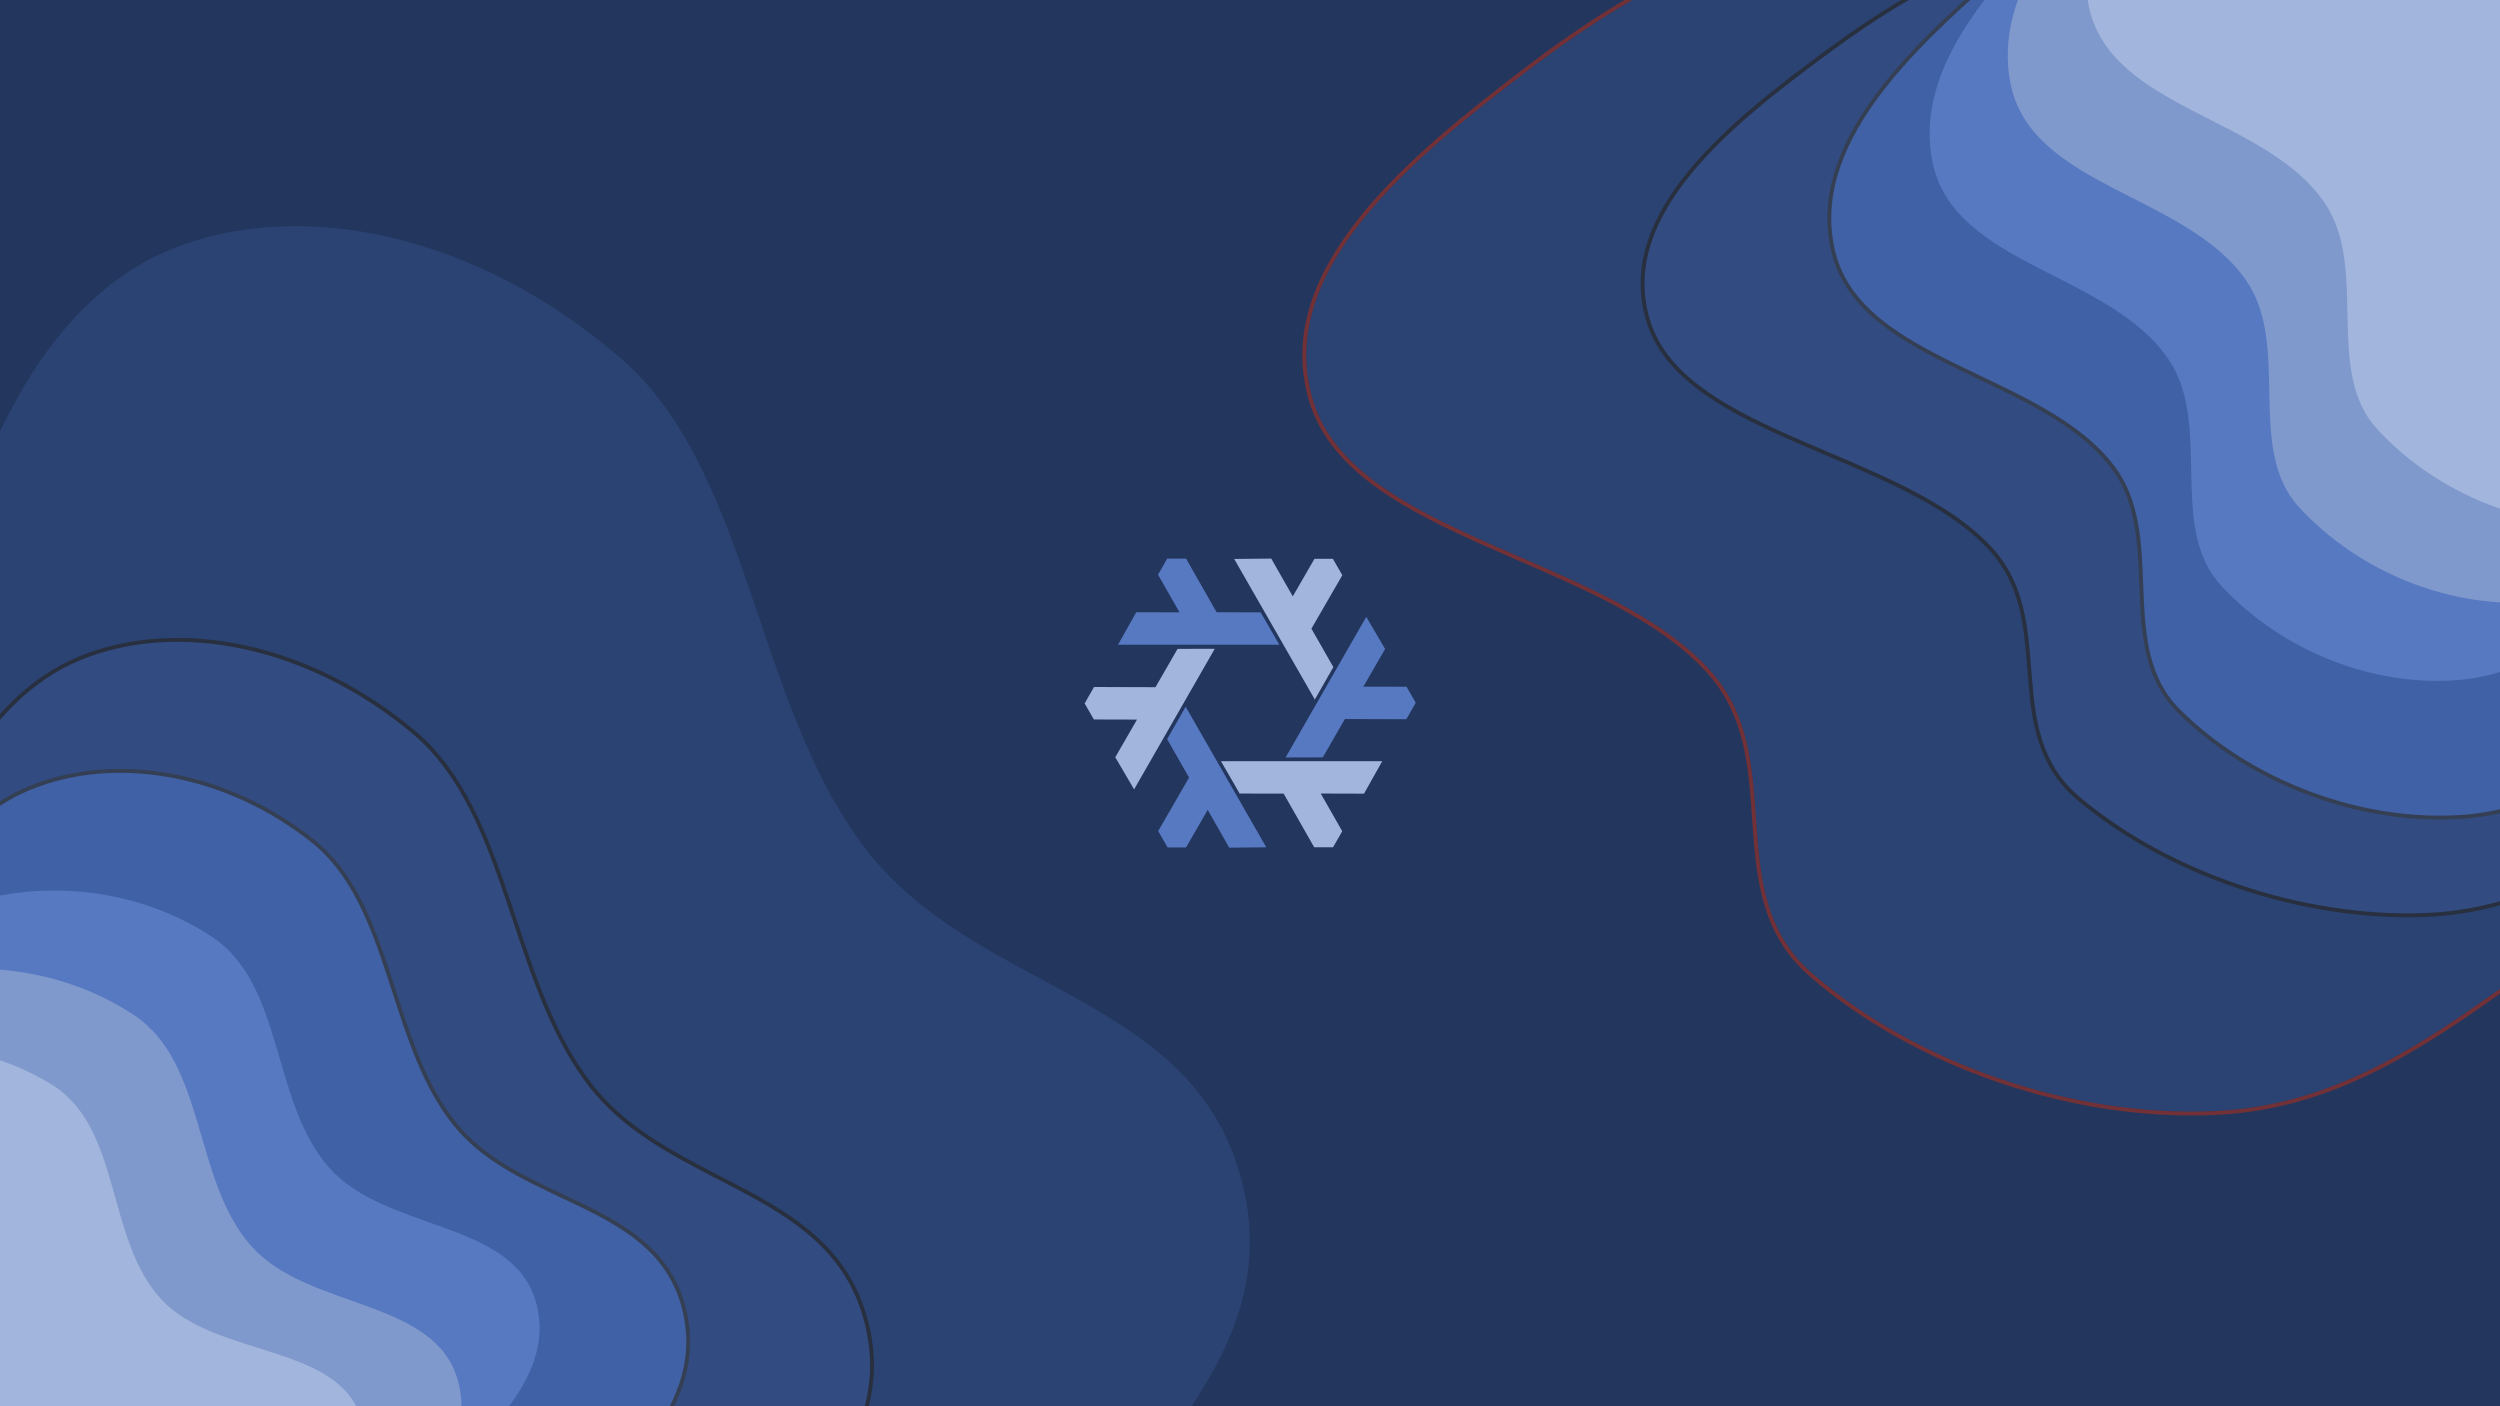 <svg width="1920" height="1080" viewBox="0 0 1920 1080" fill="none" xmlns="http://www.w3.org/2000/svg">
<g clip-path="url(#clip0_2047_1329)" filter="url(#filter0_b_2047_1329)">
<rect width="1920" height="1080" fill="#23365D"/>
<g filter="url(#filter1_f_2047_1329)">
<path fill-rule="evenodd" clip-rule="evenodd" d="M1008.52 308.019C977.913 208.197 1085.34 121.308 1173.07 54.369C1260.71 -12.507 1371.55 -73.65 1497.91 -65.412C1618.67 -57.539 1701.72 37.49 1803.85 95.494C1891.42 145.228 1987.75 181.051 2052.6 249.618C2128.71 330.103 2217.73 421.55 2202.12 516.629C2186.49 611.815 2064.56 660.641 1975.23 720.701C1891.81 776.793 1813.91 848.172 1701.36 853.311C1590.35 858.379 1470.34 816.004 1391.54 747.352C1321.03 685.921 1374.27 584.754 1314.79 516.522C1236.35 426.553 1040.53 412.388 1008.52 308.019Z" fill="#2B4373"/>
<path d="M1172.16 53.177C1128.31 86.634 1079.38 125.194 1045.25 167.927C1011.11 210.667 991.574 257.861 1007.09 308.459C1015.22 334.975 1033.74 355.672 1057.97 373.192C1082.19 390.703 1112.25 405.123 1143.64 419.042C1151.19 422.392 1158.82 425.712 1166.46 429.04C1190.64 439.561 1214.99 450.157 1237.65 461.994C1267.47 477.57 1294.23 495.222 1313.66 517.508C1341.64 549.609 1344.38 589.091 1347.13 628.786C1347.26 630.721 1347.4 632.657 1347.53 634.593C1350.47 676.059 1354.79 717.319 1390.56 748.483C1469.65 817.393 1590.04 859.895 1701.43 854.809C1758.02 852.225 1805.87 832.984 1849.97 807.411C1878.65 790.782 1905.83 771.41 1932.8 752.198C1947.22 741.92 1961.58 731.688 1976.07 721.946C1995.55 708.851 2016.58 696.29 2037.76 683.641C2040.82 681.813 2043.88 679.983 2046.94 678.149C2071.18 663.639 2095.33 648.901 2117.19 633.051C2160.88 601.379 2195.68 565.071 2203.6 516.872C2211.5 468.783 2192.91 421.754 2163 376.82C2134.48 333.954 2095.5 292.775 2058.96 254.166C2057.2 252.301 2055.44 250.441 2053.69 248.588C2021.1 214.136 1980.65 187.95 1937.47 164.18C1917.91 153.415 1897.77 143.134 1877.54 132.807C1875.44 131.732 1873.33 130.656 1871.22 129.58C1848.87 118.156 1826.45 106.605 1804.59 94.19C1779.13 79.729 1754.84 62.952 1730.82 45.769C1725.3 41.822 1719.79 37.852 1714.28 33.884C1695.85 20.593 1677.44 7.324 1658.69 -5.011C1609.98 -37.057 1558.77 -62.947 1498.01 -66.908C1371.11 -75.182 1259.89 -13.772 1172.16 53.177Z" stroke="#723137" stroke-width="3"/>
</g>
<g filter="url(#filter2_f_2047_1329)">
<path fill-rule="evenodd" clip-rule="evenodd" d="M678.522 1337.59C612.813 1358.69 536.736 1338.51 461.106 1308.08C386.175 1277.93 317.767 1224.58 248.437 1164.55C153.374 1082.23 38.776 1019.72 -16.47 894.545C-76.694 758.097 -76.112 610.026 -50.29 487.731C-22.588 356.531 30.743 232.141 132.028 191.242C231.768 150.967 367.054 180.309 476.581 274.981C576.461 361.315 579.144 539.858 664.371 651.386C747.335 759.953 907.002 762.72 950.003 894.501C991.536 1021.78 891.528 1101.02 839.041 1186.69C797.236 1254.92 748.728 1315.04 678.522 1337.59Z" fill="#2B4373"/>
</g>
<path d="M294.204 1313.54C349.977 1334.79 406.602 1348.81 456.071 1332.65C508.884 1315.41 545.717 1270.95 577.455 1221.05C586.476 1206.86 597.315 1192.89 608.382 1178.62C609.467 1177.22 610.555 1175.81 611.644 1174.41C623.809 1158.69 636.046 1142.58 646.118 1125.54C666.293 1091.4 677.845 1053.4 662.946 1006.99C647.502 958.874 609.79 934.803 568.824 913.114C563.396 910.24 557.913 907.408 552.415 904.569C516.279 885.907 479.488 866.906 453.509 833.438C425.748 797.675 410.458 751.93 395.297 706.573C393.631 701.589 391.967 696.609 390.288 691.648C373.381 641.697 354.963 593.6 318.029 562.552C237.509 494.863 136.947 474.802 61.951 505.279C23.789 520.786 -5.523 551.412 -28.017 590.007C-50.51 628.6 -66.243 675.253 -77.219 722.995C-97.695 812.055 -99.713 919.659 -56.333 1018.24C-36.386 1063.56 -5.217 1097.28 29.603 1126.96C47.008 1141.8 65.345 1155.65 83.652 1169.43L85.106 1170.52C102.938 1183.94 120.716 1197.32 137.621 1211.56C188.4 1254.32 238.718 1292.39 294.204 1313.54Z" fill="#324B80" stroke="#282F3E" stroke-width="3"/>
<path d="M1406.11 37.777C1368.83 65.162 1327.19 96.753 1298.23 131.877C1269.26 167.009 1252.74 205.972 1266.31 247.959C1273.42 269.965 1289.4 287.182 1310.21 301.781C1331.01 316.374 1356.79 328.44 1383.67 340.093C1390.15 342.899 1396.69 345.68 1403.24 348.467C1423.95 357.278 1444.8 366.148 1464.21 376.034C1489.77 389.043 1512.7 403.74 1529.39 422.209C1553.41 448.787 1555.95 481.301 1558.5 514.095C1558.63 515.687 1558.75 517.28 1558.88 518.873C1561.61 553.121 1565.51 587.306 1596.32 613.285C1664.3 670.612 1767.42 706.335 1862.61 702.718C1942.44 699.684 2001.81 658.992 2059.9 619.171C2072.16 610.771 2084.35 602.41 2096.67 594.449C2113.24 583.745 2131.14 573.49 2149.17 563.159C2151.78 561.666 2154.38 560.172 2156.99 558.675C2177.62 546.824 2198.19 534.78 2216.79 521.805C2253.96 495.885 2283.6 466.04 2290.13 426.169C2296.64 386.399 2280.46 347.406 2254.67 310.145C2230.06 274.596 2196.53 240.389 2165.11 208.334C2163.59 206.783 2162.08 205.237 2160.57 203.697C2132.53 175.066 2097.81 153.228 2060.78 133.38C2044.01 124.39 2026.75 115.797 2009.41 107.166C2007.61 106.268 2005.8 105.37 2004 104.471C1984.84 94.924 1965.63 85.275 1946.89 74.914C1925.07 62.85 1904.24 48.88 1883.62 34.571C1878.88 31.285 1874.16 27.98 1869.43 24.676C1853.61 13.608 1837.81 2.556 1821.72 -7.725C1779.93 -34.438 1736.01 -56.094 1684.03 -59.684C1575.49 -67.181 1480.75 -17.042 1406.11 37.777Z" fill="#324B80" stroke="#282F3E" stroke-width="3"/>
<path d="M201.777 1258.22C248.854 1274.2 296.858 1284.27 339.475 1269.93C384.96 1254.62 417.454 1217.51 445.719 1176.11C453.747 1164.36 463.319 1152.72 473.099 1140.84C474.058 1139.67 475.019 1138.51 475.981 1137.34C486.729 1124.25 497.556 1110.84 506.559 1096.71C524.589 1068.42 535.404 1037.11 523.761 999.536C511.685 960.563 479.958 941.811 445.55 925.135C440.984 922.922 436.372 920.745 431.749 918.564C401.37 904.227 370.523 889.669 349.22 863.109C326.444 834.711 314.517 797.901 302.665 761.323C301.363 757.307 300.063 753.294 298.749 749.294C285.525 709.04 270.937 670.211 240.084 645.738C172.94 592.479 87.577 578.548 22.855 605.165C-42.986 632.241 -80.137 707.68 -101.114 785.861C-120.71 858.893 -125.014 946.636 -90.324 1025.96C-74.359 1062.47 -48.53 1089.22 -19.523 1112.57C-5.024 1124.25 10.293 1135.09 25.576 1145.87L26.788 1146.73C41.677 1157.23 56.512 1167.69 70.582 1178.88C112.874 1212.49 154.913 1242.31 201.777 1258.22Z" fill="#4061A5" stroke="#353F54" stroke-width="3"/>
<g filter="url(#filter3_d_2047_1329)">
<path fill-rule="evenodd" clip-rule="evenodd" d="M213.582 1230.07C171.886 1245.12 126.601 1240.04 82.278 1229.76C38.364 1219.58 0.003 1197.26 -38.474 1171.63C-91.233 1136.48 -157.294 1112.63 -182.771 1053.2C-210.543 988.417 -200.26 913.695 -176.233 850.281C-150.456 782.251 -109.423 715.936 -44.591 688.518C19.253 661.518 100.22 667.249 161.017 707.657C216.46 744.506 206.136 834.379 250.906 884.917C294.489 934.115 392.184 924.807 409.711 988.391C426.639 1049.81 360.02 1096.48 322.101 1143.2C291.9 1180.42 258.132 1213.99 213.582 1230.07Z" fill="#5779C2"/>
</g>
<g filter="url(#filter4_d_2047_1329)">
<path fill-rule="evenodd" clip-rule="evenodd" d="M153.582 1290.07C111.886 1305.12 66.601 1300.04 22.278 1289.76C-21.636 1279.58 -59.997 1257.26 -98.474 1231.63C-151.233 1196.48 -217.294 1172.63 -242.771 1113.2C-270.543 1048.42 -260.26 973.695 -236.233 910.281C-210.456 842.251 -169.423 775.936 -104.591 748.518C-40.747 721.519 40.22 727.249 101.017 767.657C156.46 804.506 146.136 894.379 190.906 944.918C234.489 994.115 332.184 984.807 349.711 1048.39C366.639 1109.81 300.02 1156.48 262.101 1203.2C231.9 1240.42 198.132 1273.99 153.582 1290.07Z" fill="#8099CC"/>
</g>
<path d="M1530.59 -17.556C1498.72 10.562 1463.1 42.958 1437.97 78.488C1412.83 114.024 1398.01 152.924 1408.14 193.969C1418.76 237.027 1459.5 260.409 1503.61 281.904C1508.94 284.502 1514.32 287.072 1519.72 289.647C1536.74 297.779 1553.87 305.959 1569.78 315.183C1590.71 327.319 1609.39 341.184 1622.77 358.943C1642.06 384.541 1643.27 416.648 1644.49 449.029C1644.55 450.592 1644.61 452.156 1644.67 453.719C1645.99 487.455 1648.28 521.152 1673.31 546.029C1728.49 600.882 1813.64 633.389 1893.29 627.15C1933.81 623.976 1968.34 607.333 2000.27 585.627C2021.03 571.515 2040.79 555.181 2060.37 538.994C2070.84 530.342 2081.26 521.731 2091.75 513.525C2105.86 502.483 2121.08 491.847 2136.41 481.13C2138.62 479.581 2140.84 478.031 2143.06 476.478C2160.6 464.186 2178.1 451.701 2193.98 438.351C2225.74 411.661 2251.25 381.349 2257.79 341.84C2264.32 302.425 2251.94 264.356 2231.44 228.202C2211.9 193.729 2184.87 160.83 2159.55 130.012C2158.33 128.52 2157.11 127.033 2155.89 125.551C2133.27 97.991 2104.88 77.343 2074.52 58.738C2060.78 50.313 2046.61 42.294 2032.39 34.245C2030.91 33.407 2029.43 32.569 2027.94 31.729C2012.22 22.824 1996.48 13.822 1981.14 4.106C1963.29 -7.202 1946.32 -20.424 1929.51 -33.996C1925.66 -37.111 1921.81 -40.246 1917.96 -43.38C1905.07 -53.883 1892.19 -64.378 1879.04 -74.101C1844.91 -99.36 1808.78 -119.613 1765.38 -121.722C1674.87 -126.12 1594.35 -73.815 1530.59 -17.556Z" fill="#4061A5" stroke="#353F54" stroke-width="3"/>
<g filter="url(#filter5_d_2047_1329)">
<path fill-rule="evenodd" clip-rule="evenodd" d="M1482.3 113.186C1466.39 37.912 1534.28 -31.303 1589.61 -84.762C1644.89 -138.171 1714.16 -187.848 1790.98 -185.047C1864.39 -182.371 1912.41 -112.197 1973.08 -70.781C2025.1 -35.269 2082.85 -10.607 2120.5 39.891C2164.69 99.165 2216.45 166.444 2204.31 239.375C2192.16 312.387 2116.47 352.977 2060.35 401.236C2007.94 446.306 1958.48 502.88 1889.71 509.9C1821.89 516.823 1749.89 487.817 1703.73 437.638C1662.43 392.738 1697.68 314.128 1663.29 263.739C1617.95 197.295 1498.94 191.889 1482.3 113.186Z" fill="#5779C2"/>
</g>
<g filter="url(#filter6_d_2047_1329)">
<path fill-rule="evenodd" clip-rule="evenodd" d="M1542.3 53.186C1526.39 -22.088 1594.28 -91.303 1649.61 -144.762C1704.89 -198.171 1774.16 -247.848 1850.98 -245.047C1924.39 -242.371 1972.41 -172.197 2033.08 -130.781C2085.1 -95.269 2142.85 -70.607 2180.5 -20.109C2224.69 39.165 2276.45 106.444 2264.31 179.375C2252.16 252.387 2176.47 292.977 2120.35 341.236C2067.94 386.306 2018.48 442.88 1949.71 449.9C1881.89 456.823 1809.89 427.817 1763.73 377.638C1722.43 332.738 1757.68 254.128 1723.29 203.739C1677.95 137.295 1558.94 131.889 1542.3 53.186Z" fill="#8099CC"/>
</g>
<g filter="url(#filter7_d_2047_1329)">
<path fill-rule="evenodd" clip-rule="evenodd" d="M1602.3 -6.814C1586.39 -82.088 1654.28 -151.303 1709.61 -204.762C1764.89 -258.171 1834.16 -307.848 1910.98 -305.048C1984.39 -302.371 2032.41 -232.197 2093.08 -190.781C2145.1 -155.269 2202.85 -130.607 2240.5 -80.109C2284.69 -20.835 2336.45 46.444 2324.31 119.375C2312.16 192.387 2236.47 232.977 2180.35 281.236C2127.94 326.306 2078.48 382.88 2009.71 389.9C1941.89 396.823 1869.89 367.817 1823.73 317.638C1782.43 272.737 1817.68 194.128 1783.29 143.739C1737.95 77.295 1618.94 71.889 1602.3 -6.814Z" fill="#A2B5DC"/>
</g>
<g filter="url(#filter8_d_2047_1329)">
<path fill-rule="evenodd" clip-rule="evenodd" d="M75.671 1312.5C34.105 1327.82 -10.461 1324.25 -53.939 1315.75C-97.014 1307.32 -134.28 1287.3 -171.573 1264.15C-222.707 1232.41 -287.278 1211.69 -310.826 1156.3C-336.497 1095.93 -324.332 1025.15 -298.905 964.676C-271.626 899.795 -229.334 836.123 -164.596 808.508C-100.845 781.314 -21.072 784.539 37.856 821.026C91.593 854.299 78.981 939.371 121.815 985.847C163.512 1031.09 260.203 1019.68 275.792 1079.2C290.849 1136.68 223.827 1182.51 185.137 1227.62C154.321 1263.54 120.082 1296.13 75.671 1312.5Z" fill="#A2B5DC"/>
</g>
<path fill-rule="evenodd" clip-rule="evenodd" d="M932.936 498.255L870.99 606.241L856.528 581.564L873.221 552.643L840.067 552.557L833 540.226L840.217 527.614L887.41 527.763L904.37 498.331L932.936 498.255ZM937.69 584.579L1061.57 584.585L1047.57 609.53L1014.34 609.438L1030.84 638.384L1023.77 650.709L1009.31 650.725L985.839 609.512L952.037 609.442L937.69 584.579ZM1009.79 537.26L947.857 429.269L976.322 429L992.857 458.014L1009.51 429.156L1023.65 429.16L1030.9 441.758L1007.17 482.821L1024.01 512.323L1009.79 537.26Z" fill="#A2B5DC"/>
<path fill-rule="evenodd" clip-rule="evenodd" d="M910.58 542.74L972.516 650.731L944.052 651L927.517 621.986L910.865 650.844L896.721 650.84L889.478 638.242L913.205 597.179L896.362 567.677L910.58 542.74ZM982.519 495.148L858.637 495.142L872.639 470.199L905.869 470.292L889.367 441.345L896.442 429.021L910.902 429L934.37 470.214L968.175 470.283L982.521 495.146L982.519 495.148ZM987.353 581.722L1049.3 473.735L1063.76 498.413L1047.07 527.333L1080.22 527.421L1087.29 539.752L1080.07 552.364L1032.88 552.214L1015.92 581.646L987.353 581.722Z" fill="#5779C2"/>
</g>
<defs>
<filter id="filter0_b_2047_1329" x="-72.3" y="-72.3" width="2064.6" height="1224.6" filterUnits="userSpaceOnUse" color-interpolation-filters="sRGB">
<feFlood flood-opacity="0" result="BackgroundImageFix"/>
<feGaussianBlur in="BackgroundImageFix" stdDeviation="36.15"/>
<feComposite in2="SourceAlpha" operator="in" result="effect1_backgroundBlur_2047_1329"/>
<feBlend mode="normal" in="SourceGraphic" in2="effect1_backgroundBlur_2047_1329" result="shape"/>
</filter>
<filter id="filter1_f_2047_1329" x="800.191" y="-269.159" width="1606.73" height="1325.88" filterUnits="userSpaceOnUse" color-interpolation-filters="sRGB">
<feFlood flood-opacity="0" result="BackgroundImageFix"/>
<feBlend mode="normal" in="SourceGraphic" in2="BackgroundImageFix" result="shape"/>
<feGaussianBlur stdDeviation="100" result="effect1_foregroundBlur_2047_1329"/>
</filter>
<filter id="filter2_f_2047_1329" x="-266.885" y="-26.338" width="1426.73" height="1572.63" filterUnits="userSpaceOnUse" color-interpolation-filters="sRGB">
<feFlood flood-opacity="0" result="BackgroundImageFix"/>
<feBlend mode="normal" in="SourceGraphic" in2="BackgroundImageFix" result="shape"/>
<feGaussianBlur stdDeviation="100" result="effect1_foregroundBlur_2047_1329"/>
</filter>
<filter id="filter3_d_2047_1329" x="-231.526" y="649.848" width="680.04" height="635.772" filterUnits="userSpaceOnUse" color-interpolation-filters="sRGB">
<feFlood flood-opacity="0" result="BackgroundImageFix"/>
<feColorMatrix in="SourceAlpha" type="matrix" values="0 0 0 0 0 0 0 0 0 0 0 0 0 0 0 0 0 0 127 0" result="hardAlpha"/>
<feOffset dx="2" dy="12"/>
<feGaussianBlur stdDeviation="17.05"/>
<feComposite in2="hardAlpha" operator="out"/>
<feColorMatrix type="matrix" values="0 0 0 0 0 0 0 0 0 0 0 0 0 0 0 0 0 0 0.25 0"/>
<feBlend mode="normal" in2="BackgroundImageFix" result="effect1_dropShadow_2047_1329"/>
<feBlend mode="normal" in="SourceGraphic" in2="effect1_dropShadow_2047_1329" result="shape"/>
</filter>
<filter id="filter4_d_2047_1329" x="-291.526" y="709.848" width="680.04" height="635.772" filterUnits="userSpaceOnUse" color-interpolation-filters="sRGB">
<feFlood flood-opacity="0" result="BackgroundImageFix"/>
<feColorMatrix in="SourceAlpha" type="matrix" values="0 0 0 0 0 0 0 0 0 0 0 0 0 0 0 0 0 0 127 0" result="hardAlpha"/>
<feOffset dx="2" dy="12"/>
<feGaussianBlur stdDeviation="17.05"/>
<feComposite in2="hardAlpha" operator="out"/>
<feColorMatrix type="matrix" values="0 0 0 0 0 0 0 0 0 0 0 0 0 0 0 0 0 0 0.25 0"/>
<feBlend mode="normal" in2="BackgroundImageFix" result="effect1_dropShadow_2047_1329"/>
<feBlend mode="normal" in="SourceGraphic" in2="effect1_dropShadow_2047_1329" result="shape"/>
</filter>
<filter id="filter5_d_2047_1329" x="1447.85" y="-207.261" width="794.36" height="764.274" filterUnits="userSpaceOnUse" color-interpolation-filters="sRGB">
<feFlood flood-opacity="0" result="BackgroundImageFix"/>
<feColorMatrix in="SourceAlpha" type="matrix" values="0 0 0 0 0 0 0 0 0 0 0 0 0 0 0 0 0 0 127 0" result="hardAlpha"/>
<feOffset dx="2" dy="12"/>
<feGaussianBlur stdDeviation="17.05"/>
<feComposite in2="hardAlpha" operator="out"/>
<feColorMatrix type="matrix" values="0 0 0 0 0 0 0 0 0 0 0 0 0 0 0 0 0 0 0.25 0"/>
<feBlend mode="normal" in2="BackgroundImageFix" result="effect1_dropShadow_2047_1329"/>
<feBlend mode="normal" in="SourceGraphic" in2="effect1_dropShadow_2047_1329" result="shape"/>
</filter>
<filter id="filter6_d_2047_1329" x="1507.85" y="-267.261" width="794.36" height="764.274" filterUnits="userSpaceOnUse" color-interpolation-filters="sRGB">
<feFlood flood-opacity="0" result="BackgroundImageFix"/>
<feColorMatrix in="SourceAlpha" type="matrix" values="0 0 0 0 0 0 0 0 0 0 0 0 0 0 0 0 0 0 127 0" result="hardAlpha"/>
<feOffset dx="2" dy="12"/>
<feGaussianBlur stdDeviation="17.05"/>
<feComposite in2="hardAlpha" operator="out"/>
<feColorMatrix type="matrix" values="0 0 0 0 0 0 0 0 0 0 0 0 0 0 0 0 0 0 0.25 0"/>
<feBlend mode="normal" in2="BackgroundImageFix" result="effect1_dropShadow_2047_1329"/>
<feBlend mode="normal" in="SourceGraphic" in2="effect1_dropShadow_2047_1329" result="shape"/>
</filter>
<filter id="filter7_d_2047_1329" x="1567.85" y="-327.261" width="794.36" height="764.274" filterUnits="userSpaceOnUse" color-interpolation-filters="sRGB">
<feFlood flood-opacity="0" result="BackgroundImageFix"/>
<feColorMatrix in="SourceAlpha" type="matrix" values="0 0 0 0 0 0 0 0 0 0 0 0 0 0 0 0 0 0 127 0" result="hardAlpha"/>
<feOffset dx="2" dy="12"/>
<feGaussianBlur stdDeviation="17.05"/>
<feComposite in2="hardAlpha" operator="out"/>
<feColorMatrix type="matrix" values="0 0 0 0 0 0 0 0 0 0 0 0 0 0 0 0 0 0 0.25 0"/>
<feBlend mode="normal" in2="BackgroundImageFix" result="effect1_dropShadow_2047_1329"/>
<feBlend mode="normal" in="SourceGraphic" in2="effect1_dropShadow_2047_1329" result="shape"/>
</filter>
<filter id="filter8_d_2047_1329" x="-357.155" y="768.421" width="671.212" height="600.738" filterUnits="userSpaceOnUse" color-interpolation-filters="sRGB">
<feFlood flood-opacity="0" result="BackgroundImageFix"/>
<feColorMatrix in="SourceAlpha" type="matrix" values="0 0 0 0 0 0 0 0 0 0 0 0 0 0 0 0 0 0 127 0" result="hardAlpha"/>
<feOffset dx="2" dy="12"/>
<feGaussianBlur stdDeviation="17.05"/>
<feComposite in2="hardAlpha" operator="out"/>
<feColorMatrix type="matrix" values="0 0 0 0 0 0 0 0 0 0 0 0 0 0 0 0 0 0 0.25 0"/>
<feBlend mode="normal" in2="BackgroundImageFix" result="effect1_dropShadow_2047_1329"/>
<feBlend mode="normal" in="SourceGraphic" in2="effect1_dropShadow_2047_1329" result="shape"/>
</filter>
<clipPath id="clip0_2047_1329">
<rect width="1920" height="1080" fill="white"/>
</clipPath>
</defs>
</svg>
